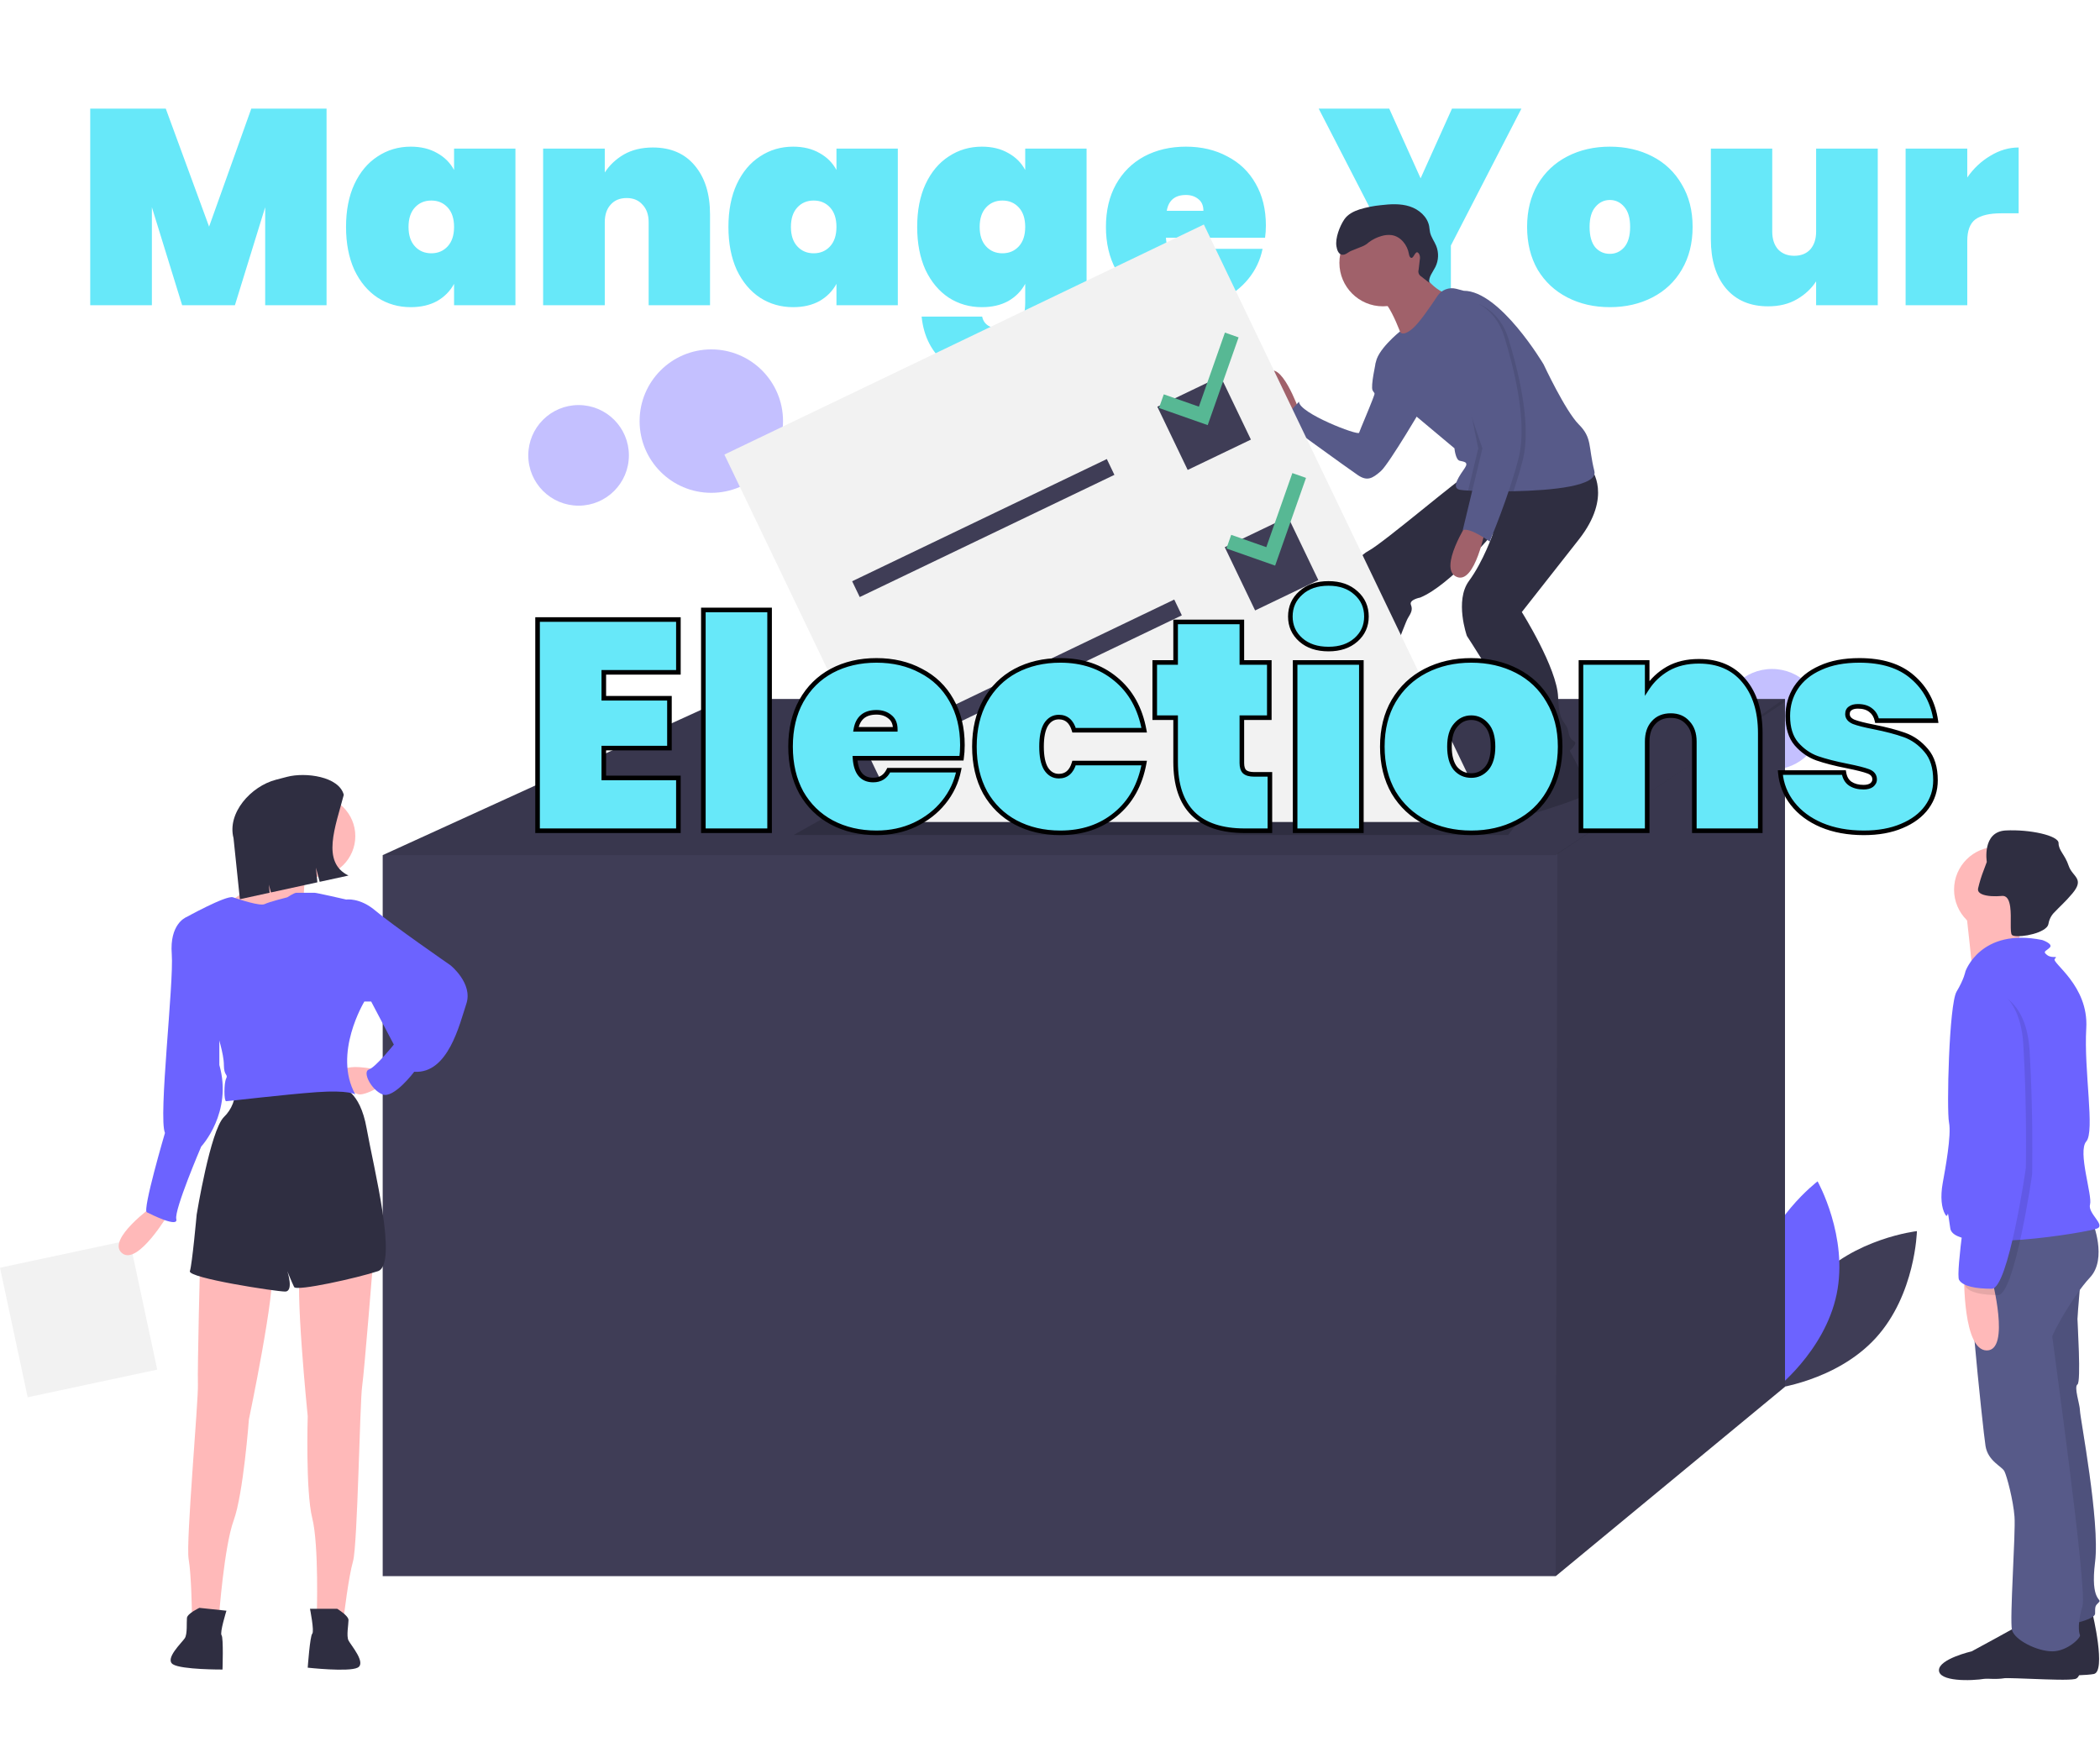 <svg width="915" height="759" viewBox="0 0 915 759" fill="none" xmlns="http://www.w3.org/2000/svg">
<path d="M142.285 47.332V133H115.544V90.287L102.355 133H79.365L66.176 90.287V133H39.314V47.332H72.226L91.102 98.757L109.494 47.332H142.285ZM150.775 98.878C150.775 91.699 151.985 85.487 154.405 80.244C156.906 74.92 160.294 70.887 164.569 68.144C168.845 65.321 173.644 63.909 178.968 63.909C183.405 63.909 187.237 64.837 190.463 66.692C193.69 68.467 196.15 70.927 197.844 74.073V64.756H224.585V133H197.844V123.683C196.15 126.829 193.69 129.33 190.463 131.185C187.237 132.96 183.405 133.847 178.968 133.847C173.644 133.847 168.845 132.476 164.569 129.733C160.294 126.91 156.906 122.876 154.405 117.633C151.985 112.309 150.775 106.057 150.775 98.878ZM197.844 98.878C197.844 95.248 196.917 92.425 195.061 90.408C193.206 88.391 190.826 87.383 187.922 87.383C185.018 87.383 182.639 88.391 180.783 90.408C178.928 92.425 178 95.248 178 98.878C178 102.508 178.928 105.331 180.783 107.348C182.639 109.365 185.018 110.373 187.922 110.373C190.826 110.373 193.206 109.365 195.061 107.348C196.917 105.331 197.844 102.508 197.844 98.878ZM284.443 64.272C292.267 64.272 298.358 66.894 302.714 72.137C307.15 77.38 309.369 84.479 309.369 93.433V133H282.628V96.821C282.628 93.594 281.74 91.053 279.966 89.198C278.272 87.262 275.973 86.294 273.069 86.294C270.084 86.294 267.745 87.262 266.051 89.198C264.357 91.053 263.51 93.594 263.51 96.821V133H236.648V64.756H263.51V75.162C265.607 71.935 268.39 69.314 271.859 67.297C275.408 65.28 279.603 64.272 284.443 64.272ZM317.387 98.878C317.387 91.699 318.597 85.487 321.017 80.244C323.517 74.92 326.905 70.887 331.181 68.144C335.456 65.321 340.256 63.909 345.58 63.909C350.016 63.909 353.848 64.837 357.075 66.692C360.301 68.467 362.762 70.927 364.456 74.073V64.756H391.197V133H364.456V123.683C362.762 126.829 360.301 129.33 357.075 131.185C353.848 132.96 350.016 133.847 345.58 133.847C340.256 133.847 335.456 132.476 331.181 129.733C326.905 126.91 323.517 122.876 321.017 117.633C318.597 112.309 317.387 106.057 317.387 98.878ZM364.456 98.878C364.456 95.248 363.528 92.425 361.673 90.408C359.817 88.391 357.438 87.383 354.534 87.383C351.63 87.383 349.25 88.391 347.395 90.408C345.539 92.425 344.612 95.248 344.612 98.878C344.612 102.508 345.539 105.331 347.395 107.348C349.25 109.365 351.63 110.373 354.534 110.373C357.438 110.373 359.817 109.365 361.673 107.348C363.528 105.331 364.456 102.508 364.456 98.878ZM427.822 63.909C432.259 63.909 436.09 64.837 439.317 66.692C442.544 68.467 445.004 70.927 446.698 74.073V64.756H473.439V131.79C473.439 138.163 472.269 143.971 469.93 149.214C467.591 154.457 463.799 158.652 458.556 161.798C453.393 164.944 446.738 166.517 438.591 166.517C427.62 166.517 418.908 163.936 412.455 158.773C406.082 153.691 402.452 146.754 401.565 137.961H427.943C428.669 141.51 431.573 143.285 436.655 143.285C439.801 143.285 442.261 142.478 444.036 140.865C445.811 139.252 446.698 136.227 446.698 131.79V123.683C445.004 126.829 442.544 129.33 439.317 131.185C436.09 132.96 432.259 133.847 427.822 133.847C422.498 133.847 417.698 132.476 413.423 129.733C409.148 126.91 405.76 122.876 403.259 117.633C400.839 112.309 399.629 106.057 399.629 98.878C399.629 91.699 400.839 85.487 403.259 80.244C405.76 74.92 409.148 70.887 413.423 68.144C417.698 65.321 422.498 63.909 427.822 63.909ZM446.698 98.878C446.698 95.248 445.77 92.425 443.915 90.408C442.06 88.391 439.68 87.383 436.776 87.383C433.872 87.383 431.492 88.391 429.637 90.408C427.782 92.425 426.854 95.248 426.854 98.878C426.854 102.508 427.782 105.331 429.637 107.348C431.492 109.365 433.872 110.373 436.776 110.373C439.68 110.373 442.06 109.365 443.915 107.348C445.77 105.331 446.698 102.508 446.698 98.878ZM551.567 98.273C551.567 100.128 551.446 101.903 551.204 103.597H508.007C508.411 109.486 510.871 112.43 515.388 112.43C518.292 112.43 520.39 111.099 521.68 108.437H550.115C549.147 113.277 547.09 117.633 543.944 121.505C540.879 125.296 536.967 128.321 532.207 130.58C527.529 132.758 522.366 133.847 516.719 133.847C509.943 133.847 503.893 132.435 498.569 129.612C493.326 126.789 489.212 122.755 486.227 117.512C483.323 112.188 481.871 105.977 481.871 98.878C481.871 91.779 483.323 85.608 486.227 80.365C489.212 75.041 493.326 70.967 498.569 68.144C503.893 65.321 509.943 63.909 516.719 63.909C523.495 63.909 529.505 65.321 534.748 68.144C540.072 70.887 544.186 74.839 547.09 80.002C550.075 85.165 551.567 91.255 551.567 98.273ZM524.342 91.86C524.342 89.601 523.616 87.907 522.164 86.778C520.712 85.568 518.897 84.963 516.719 84.963C511.96 84.963 509.177 87.262 508.37 91.86H524.342ZM662.903 47.332L632.169 106.985V133H605.307V106.985L574.573 47.332H605.307L618.98 77.703L632.653 47.332H662.903ZM701.438 133.847C694.581 133.847 688.41 132.435 682.925 129.612C677.44 126.789 673.124 122.755 669.978 117.512C666.913 112.188 665.38 105.977 665.38 98.878C665.38 91.779 666.913 85.608 669.978 80.365C673.124 75.041 677.44 70.967 682.925 68.144C688.41 65.321 694.581 63.909 701.438 63.909C708.295 63.909 714.466 65.321 719.951 68.144C725.436 70.967 729.712 75.041 732.777 80.365C735.923 85.608 737.496 91.779 737.496 98.878C737.496 105.977 735.923 112.188 732.777 117.512C729.712 122.755 725.436 126.789 719.951 129.612C714.466 132.435 708.295 133.847 701.438 133.847ZM701.438 110.615C703.939 110.615 706.036 109.647 707.73 107.711C709.424 105.694 710.271 102.75 710.271 98.878C710.271 95.006 709.424 92.102 707.73 90.166C706.036 88.149 703.939 87.141 701.438 87.141C698.937 87.141 696.84 88.149 695.146 90.166C693.452 92.102 692.605 95.006 692.605 98.878C692.605 102.75 693.412 105.694 695.025 107.711C696.719 109.647 698.857 110.615 701.438 110.615ZM818.172 64.756V133H791.31V122.594C789.212 125.821 786.389 128.442 782.84 130.459C779.371 132.476 775.217 133.484 770.377 133.484C762.552 133.484 756.421 130.862 751.985 125.619C747.629 120.376 745.451 113.277 745.451 104.323V64.756H772.192V100.935C772.192 104.162 773.039 106.743 774.733 108.679C776.507 110.534 778.847 111.462 781.751 111.462C784.735 111.462 787.075 110.534 788.769 108.679C790.463 106.743 791.31 104.162 791.31 100.935V64.756H818.172ZM857.166 77.34C859.909 73.387 863.256 70.241 867.209 67.902C871.162 65.482 875.276 64.272 879.551 64.272V92.949H871.928C866.846 92.949 863.095 93.836 860.675 95.611C858.336 97.386 857.166 100.532 857.166 105.049V133H830.304V64.756H857.166V77.34Z" fill="#67E8F9"/>
<g clip-path="url(#clip0_10_126)">
<path opacity="0.4" d="M772.098 335.346C784.204 335.346 794.018 325.532 794.018 313.425C794.018 301.319 784.204 291.505 772.098 291.505C759.992 291.505 750.178 301.319 750.178 313.425C750.178 325.532 759.992 335.346 772.098 335.346Z" fill="#6C63FF"/>
<path opacity="0.4" d="M309.93 214.749C327.188 214.749 341.178 200.759 341.178 183.501C341.178 166.243 327.188 152.253 309.93 152.253C292.672 152.253 278.682 166.243 278.682 183.501C278.682 200.759 292.672 214.749 309.93 214.749Z" fill="#6C63FF"/>
<path opacity="0.4" d="M252.098 220.346C264.204 220.346 274.018 210.532 274.018 198.425C274.018 186.319 264.204 176.505 252.098 176.505C239.992 176.505 230.178 186.319 230.178 198.425C230.178 210.532 239.992 220.346 252.098 220.346Z" fill="#6C63FF"/>
<path d="M790.457 558.549C773.137 577.512 772.508 605.134 772.508 605.134C772.508 605.134 799.961 602.012 817.281 583.05C834.601 564.088 835.23 536.466 835.23 536.466C835.23 536.466 807.777 539.587 790.457 558.549Z" fill="#3F3D56"/>
<path d="M800.241 564.006C795 589.147 772.969 605.821 772.969 605.821C772.969 605.821 759.436 581.733 764.677 556.592C769.918 531.451 791.948 514.777 791.948 514.777C791.948 514.777 805.482 538.865 800.241 564.006Z" fill="#6C63FF"/>
<path d="M777.746 304.581V604.289L677.843 686.818H166.746V372.631L315.876 304.581H777.746Z" fill="#3F3D56"/>
<path opacity="0.1" d="M777.746 304.581V305.782L741.882 329.788L677.843 372.631H166.746L315.876 304.581H777.746Z" fill="black"/>
<path opacity="0.1" d="M777.746 304.581V604.289L677.843 686.818L678.567 371.907L741.882 329.788L777.167 304.581H777.746Z" fill="black"/>
<path d="M911.761 703.12C911.761 703.12 917.795 728.356 912.309 729.453C906.823 730.55 879.941 730.196 873.357 731.293C866.774 732.391 853.059 730.55 853.059 725.613C853.059 720.675 867.323 717.384 867.323 717.384C867.323 717.384 887.621 706.411 888.17 705.863C888.719 705.314 911.761 703.12 911.761 703.12Z" fill="#2F2E41"/>
<path d="M906.823 554.445C906.823 554.445 905.177 573.098 905.177 574.743C905.177 576.389 906.823 602.174 905.177 603.271C903.531 604.369 906.274 612.049 906.274 614.792C906.274 617.535 915.052 663.071 912.858 680.626C910.663 698.182 916.15 696.536 914.504 698.182C912.858 699.828 912.858 699.828 912.858 703.12C912.858 706.411 895.302 709.154 895.302 709.154L876.101 587.91L885.976 551.702L906.823 554.445Z" fill="#575A89"/>
<path opacity="0.1" d="M906.823 554.445C906.823 554.445 905.177 573.098 905.177 574.743C905.177 576.389 906.823 602.174 905.177 603.271C903.531 604.369 906.274 612.049 906.274 614.792C906.274 617.535 915.052 663.071 912.858 680.626C910.663 698.182 916.15 696.536 914.504 698.182C912.858 699.828 912.858 699.828 912.858 703.12C912.858 706.411 895.302 709.154 895.302 709.154L876.101 587.91L885.976 551.702L906.823 554.445Z" fill="black"/>
<path d="M904.08 710.8C904.08 710.8 909.566 730.55 904.08 731.647C898.594 732.745 871.712 730.391 865.128 731.488C858.545 732.585 844.829 732.745 844.829 727.807C844.829 722.87 859.094 719.578 859.094 719.578C859.094 719.578 879.392 708.606 879.941 708.057C880.489 707.508 904.08 710.8 904.08 710.8Z" fill="#2F2E41"/>
<path d="M911.761 532.5C911.761 532.5 918.344 548.41 910.663 556.639C902.983 564.868 894.205 581.327 894.205 582.424C894.205 583.521 909.566 692.696 907.372 699.828C905.177 706.96 905.726 711.349 906.274 712.446C906.823 713.543 900.788 719.578 894.205 719.578C887.622 719.578 877.746 714.64 876.649 710.252C875.552 705.863 878.295 668.008 877.746 660.876C877.198 653.744 874.455 643.32 873.357 641.126C872.26 638.931 866.226 636.737 865.128 630.154C864.031 623.57 855.253 539.632 857.996 536.889C860.739 534.146 911.761 532.5 911.761 532.5Z" fill="#575A89"/>
<path d="M870.066 406.318C880.368 406.318 888.719 397.967 888.719 387.665C888.719 377.364 880.368 369.013 870.066 369.013C859.764 369.013 851.413 377.364 851.413 387.665C851.413 397.967 859.764 406.318 870.066 406.318Z" fill="#FFB9B9"/>
<path d="M881.587 396.992C881.587 396.992 877.746 417.291 880.49 419.485C883.233 421.68 859.642 424.971 859.642 424.971C859.642 424.971 856.899 398.089 856.35 395.346C855.802 392.603 881.587 396.992 881.587 396.992Z" fill="#FFB9B9"/>
<path d="M856.35 423.325C856.35 423.325 862.934 404.124 889.816 409.61C889.816 409.61 894.753 411.256 893.108 412.902C891.462 414.548 889.816 414.548 892.01 416.193C894.205 417.839 896.948 416.193 895.302 417.839C893.656 419.485 910.115 429.36 909.018 448.013C907.92 466.666 912.858 493 909.018 497.389C905.177 501.777 911.761 520.979 910.663 524.819C909.566 528.66 917.247 533.597 913.955 535.243C910.663 536.889 851.413 546.764 849.767 535.243C848.121 523.722 849.218 531.951 847.573 529.208C845.927 526.465 845.378 521.528 846.475 515.493C847.573 509.458 850.316 494.645 849.218 489.159C848.121 483.673 849.218 437.589 852.51 432.103C855.802 426.617 856.35 423.325 856.35 423.325Z" fill="#6C63FF"/>
<path d="M867.871 557.188C867.871 557.188 876.101 588.459 865.677 588.459C855.253 588.459 855.802 556.09 855.802 556.09L867.871 557.188Z" fill="#FFB9B9"/>
<path d="M861.837 387.665C861.837 389.256 864.141 390.266 867.712 390.496H867.718C869.232 390.582 870.75 390.553 872.26 390.409C874.542 390.2 875.486 392.345 875.876 395.176C876.512 399.845 875.623 406.39 876.649 407.416C878.065 408.831 888.384 407.41 891.61 404.201C892.112 403.75 892.447 403.143 892.559 402.478C892.897 400.518 893.864 398.722 895.313 397.359C897.217 395.28 899.927 392.976 902.983 389.311C908.469 382.728 902.983 382.179 901.337 377.242C899.691 372.304 896.948 370.658 896.948 367.367C896.948 364.075 884.33 361.332 873.906 361.88C863.482 362.429 865.677 375.596 865.677 375.596C865.677 375.596 865.057 377.187 864.316 379.239C863.314 381.813 862.5 384.457 861.88 387.15C861.855 387.32 861.84 387.493 861.837 387.665Z" fill="#2F2E41"/>
<path opacity="0.1" d="M864.031 431.555C864.031 431.555 882.684 430.457 884.33 457.888C885.976 485.319 885.427 511.104 885.427 511.653C885.427 512.201 877.746 564.32 870.614 564.32C863.482 564.32 857.996 563.223 856.35 560.479C854.705 557.736 860.739 518.236 860.739 518.236C860.739 518.236 863.482 476.541 859.093 463.374C854.705 450.208 854.156 433.201 864.031 431.555Z" fill="black"/>
<path d="M861.288 428.812C861.288 428.812 879.941 427.714 881.587 455.145C883.233 482.576 882.684 508.361 882.684 508.91C882.684 509.458 875.003 561.577 867.871 561.577C860.739 561.577 855.253 560.479 853.607 557.736C851.962 554.993 857.996 515.493 857.996 515.493C857.996 515.493 860.739 473.798 856.35 460.631C851.962 447.465 851.413 430.457 861.288 428.812Z" fill="#6C63FF"/>
<path d="M565.981 178.641C565.981 178.641 557.852 155.609 551.981 162.835C546.11 170.061 561.014 182.254 561.014 182.254L565.981 178.641Z" fill="#A0616A"/>
<path d="M604.369 156.061L599.478 157.873C599.478 157.873 597.143 168.254 598.046 170.061C598.949 171.867 599.401 170.512 598.046 174.125C596.691 177.738 592.627 187.222 592.175 188.577C591.723 189.932 565.981 179.996 565.981 175.028C565.981 175.028 560.562 181.351 557.852 182.706C557.852 182.706 587.659 204.383 591.723 207.093C595.788 209.803 598.046 208.448 601.659 205.287C605.272 202.125 620.627 175.932 620.627 175.932L604.369 156.061Z" fill="#575A89"/>
<path d="M591.272 316.384C591.272 316.384 591.723 321.351 592.627 321.803C593.53 322.255 600.304 333.545 592.627 335.803C584.949 338.061 580.433 337.158 578.627 338.061C576.82 338.964 545.207 340.771 544.756 335.803C544.304 330.835 560.111 329.932 560.111 329.932C560.111 329.932 574.562 320.448 576.82 315.48C579.078 310.513 591.272 316.384 591.272 316.384Z" fill="#2F2E41"/>
<path d="M682.949 325.416C682.949 325.416 693.788 343.932 691.078 346.19C688.369 348.448 661.98 356.677 658.111 357.029C653.143 357.48 649.53 353.416 653.594 351.158C657.659 348.9 666.24 339.416 666.24 336.255V328.125L682.949 325.416Z" fill="#2F2E41"/>
<path d="M693.337 204.383C693.337 204.383 702.82 216.125 687.917 235.093L663.078 266.706C663.078 266.706 678.433 291.093 678.885 303.738C679.337 316.384 682.498 313.674 683.401 319.093C684.304 324.513 688.369 321.803 685.207 325.867C682.046 329.932 670.304 333.545 666.691 330.384C665.448 329.247 664.478 327.844 663.853 326.28C663.227 324.716 662.962 323.032 663.078 321.351C663.078 319.545 656.756 309.158 656.304 305.996C655.853 302.835 639.143 277.093 639.143 277.093C639.143 277.093 633.723 261.738 640.046 253.158C646.369 244.577 650.547 232.407 650.547 232.407C650.547 232.407 631.917 254.964 618.82 260.383C618.82 260.383 613.852 261.287 614.756 263.545C615.659 265.803 614.756 267.158 613.401 269.416C612.046 271.674 602.562 297.867 599.401 304.642C596.24 311.416 597.594 315.48 593.982 317.738C590.369 319.996 574.11 318.19 574.11 315.932C574.11 313.674 576.369 307.803 577.723 304.642C579.078 301.48 589.917 264.9 589.014 258.577C588.111 252.254 589.465 243.674 596.24 240.061C603.014 236.448 637.336 207.093 639.143 207.093C640.949 207.093 693.337 204.383 693.337 204.383Z" fill="#2F2E41"/>
<path d="M602.562 133.48C613.038 133.48 621.53 124.988 621.53 114.512C621.53 104.037 613.038 95.544 602.562 95.544C592.087 95.544 583.594 104.037 583.594 114.512C583.594 124.988 592.087 133.48 602.562 133.48Z" fill="#A0616A"/>
<path d="M617.917 116.319C617.917 116.319 623.788 126.706 631.014 128.061C638.24 129.416 612.046 150.19 612.046 150.19C612.046 150.19 605.723 130.319 600.304 129.415C594.885 128.512 617.917 116.319 617.917 116.319Z" fill="#A0616A"/>
<path d="M599.401 158.77C599.401 164.641 617.014 181.351 617.014 181.351L633.724 195.351C633.724 195.351 634.175 200.319 635.982 200.77C637.788 201.222 640.046 201.222 638.24 203.932C636.433 206.641 631.917 212.512 635.982 213.416C637.207 213.602 638.442 213.72 639.68 213.768C640.764 213.831 642.038 213.89 643.469 213.944C646.811 214.061 650.993 214.138 655.523 214.107C656.81 214.102 658.12 214.087 659.452 214.061C676.527 213.723 696.308 211.758 694.691 205.287C691.982 194.448 693.788 190.835 687.917 184.964C682.046 179.093 672.562 158.77 672.562 158.77C672.562 158.77 653.595 126.706 637.788 126.706L634.505 125.843C632.979 125.441 631.366 125.529 629.893 126.095C628.421 126.661 627.163 127.676 626.299 128.995C623.129 133.823 618.129 141.076 615.207 143.415C610.691 147.028 609.987 144.436 609.987 144.436C609.987 144.436 599.401 152.899 599.401 158.77Z" fill="#575A89"/>
<path d="M639.594 227.416C639.594 227.416 626.498 247.738 634.627 251.351C642.756 254.964 647.272 230.125 647.272 230.125L639.594 227.416Z" fill="#A0616A"/>
<path d="M614.962 112.37C614.234 112.278 614.004 111.359 613.881 110.636C613.225 106.762 610.338 103.088 606.459 102.463C604.976 102.266 603.469 102.387 602.037 102.819C599.985 103.382 598.06 104.33 596.362 105.612C595.532 106.371 594.571 106.975 593.527 107.393C592.815 107.602 589.793 108.945 589.087 109.173C587.534 109.673 586.25 111.297 584.651 110.976C583.121 110.668 582.54 108.821 582.295 107.28C581.734 103.77 583.744 98.532 585.741 95.592C587.257 93.36 589.823 92.076 592.388 91.241C595.392 90.329 598.48 89.715 601.605 89.409C605.824 88.911 610.194 88.647 614.237 89.951C618.28 91.255 621.962 94.445 622.717 98.626C622.874 99.497 622.903 100.389 623.096 101.252C623.566 103.359 624.96 105.131 625.773 107.13C626.36 108.599 626.633 110.174 626.573 111.755C626.514 113.335 626.124 114.886 625.428 116.306C624.302 118.571 622.344 120.747 622.766 123.241L619.281 120.493C618.778 120.207 618.387 119.756 618.176 119.217C617.964 118.678 617.944 118.083 618.118 117.53L618.625 113.167C618.8 112.376 618.721 111.55 618.399 110.807C616.85 108.101 616.176 112.523 614.962 112.37Z" fill="#2F2E41"/>
<path opacity="0.1" d="M647.724 196.254L643.469 213.944C647.76 214.098 653.436 214.179 659.452 214.061C660.969 209.509 662.419 204.763 663.53 200.319C667.595 184.061 660.82 159.222 657.207 147.48C653.595 135.738 644.562 132.577 644.562 132.577C640.859 133.879 637.362 135.704 634.175 137.996C628.304 142.061 647.724 196.254 647.724 196.254Z" fill="black"/>
<path opacity="0.1" d="M644.111 195.351L639.68 213.768C640.764 213.831 642.038 213.89 643.469 213.944C646.811 214.061 650.993 214.138 655.523 214.107C657.153 209.27 658.729 204.167 659.917 199.416C663.982 183.157 657.207 158.319 653.595 146.577C649.982 134.835 642.078 147.706 642.078 147.706C642.078 147.706 645.24 140.028 639.369 144.093C633.498 148.157 644.111 195.351 644.111 195.351Z" fill="black"/>
<path d="M642.756 131.674C642.756 131.674 651.788 134.835 655.401 146.577C659.014 158.319 665.788 183.157 661.724 199.416C657.659 215.674 649.078 235.996 649.078 235.996C649.078 235.996 640.498 229.674 637.336 231.029L645.917 195.351C645.917 195.351 626.498 141.157 632.369 137.093C635.555 134.801 639.053 132.976 642.756 131.674Z" fill="#575A89"/>
<path d="M657.094 363.845H345.803L368.969 350.814H667.23L657.094 363.845Z" fill="#2F2E41"/>
<path d="M649.488 358.199L524.541 97.828L315.62 198.085L392.456 358.199H649.488Z" fill="#F2F2F2"/>
<path d="M482.259 200.03L371.294 253.28L374.599 260.167L485.564 206.917L482.259 200.03Z" fill="#3F3D56"/>
<path d="M511.638 261.252L400.673 314.502L403.978 321.389L514.944 268.139L511.638 261.252Z" fill="#3F3D56"/>
<path d="M531.82 164.007L504.27 177.228L517.49 204.778L545.04 191.557L531.82 164.007Z" fill="#3F3D56"/>
<path d="M561.199 225.229L533.649 238.45L546.87 266L574.42 252.779L561.199 225.229Z" fill="#3F3D56"/>
<path d="M533.718 144.924L522.372 177.206L507.077 171.83L504.984 177.785L526.214 185.246L539.672 147.017L533.718 144.924Z" fill="#57B894"/>
<path d="M563.097 206.146L551.751 238.428L536.457 233.053L534.364 239.007L555.593 246.468L569.052 208.239L563.097 206.146Z" fill="#57B894"/>
<path d="M263.087 292.97V304.28H291.687V325.99H263.087V338.99H295.587V362H234.227V269.96H295.587V292.97H263.087ZM335.323 265.8V362H306.463V265.8H335.323ZM419.337 324.69C419.337 326.683 419.207 328.59 418.947 330.41H372.537C372.971 336.737 375.614 339.9 380.467 339.9C383.587 339.9 385.841 338.47 387.227 335.61H417.777C416.737 340.81 414.527 345.49 411.147 349.65C407.854 353.723 403.651 356.973 398.537 359.4C393.511 361.74 387.964 362.91 381.897 362.91C374.617 362.91 368.117 361.393 362.397 358.36C356.764 355.327 352.344 350.993 349.137 345.36C346.017 339.64 344.457 332.967 344.457 325.34C344.457 317.713 346.017 311.083 349.137 305.45C352.344 299.73 356.764 295.353 362.397 292.32C368.117 289.287 374.617 287.77 381.897 287.77C389.177 287.77 395.634 289.287 401.267 292.32C406.987 295.267 411.407 299.513 414.527 305.06C417.734 310.607 419.337 317.15 419.337 324.69ZM390.087 317.8C390.087 315.373 389.307 313.553 387.747 312.34C386.187 311.04 384.237 310.39 381.897 310.39C376.784 310.39 373.794 312.86 372.927 317.8H390.087ZM424.565 325.34C424.565 317.713 426.125 311.083 429.245 305.45C432.452 299.73 436.872 295.353 442.505 292.32C448.225 289.287 454.725 287.77 462.005 287.77C471.538 287.77 479.555 290.457 486.055 295.83C492.642 301.203 496.802 308.657 498.535 318.19H467.985C466.858 314.377 464.648 312.47 461.355 312.47C459.015 312.47 457.152 313.553 455.765 315.72C454.465 317.887 453.815 321.093 453.815 325.34C453.815 329.587 454.465 332.793 455.765 334.96C457.152 337.127 459.015 338.21 461.355 338.21C464.648 338.21 466.858 336.303 467.985 332.49H498.535C496.802 342.023 492.642 349.477 486.055 354.85C479.555 360.223 471.538 362.91 462.005 362.91C454.725 362.91 448.225 361.393 442.505 358.36C436.872 355.327 432.452 350.993 429.245 345.36C426.125 339.64 424.565 332.967 424.565 325.34ZM553.314 337.43V362H542.394C522.287 362 512.234 351.99 512.234 331.97V312.73H503.134V288.68H512.234V271H541.094V288.68H553.054V312.73H541.094V332.49C541.094 334.223 541.484 335.48 542.264 336.26C543.13 337.04 544.517 337.43 546.424 337.43H553.314ZM578.865 282.83C573.838 282.83 569.808 281.487 566.775 278.8C563.741 276.113 562.225 272.733 562.225 268.66C562.225 264.5 563.741 261.077 566.775 258.39C569.808 255.617 573.838 254.23 578.865 254.23C583.805 254.23 587.791 255.617 590.825 258.39C593.858 261.077 595.375 264.5 595.375 268.66C595.375 272.733 593.858 276.113 590.825 278.8C587.791 281.487 583.805 282.83 578.865 282.83ZM593.165 288.68V362H564.305V288.68H593.165ZM641.039 362.91C633.673 362.91 627.043 361.393 621.149 358.36C615.256 355.327 610.619 350.993 607.239 345.36C603.946 339.64 602.299 332.967 602.299 325.34C602.299 317.713 603.946 311.083 607.239 305.45C610.619 299.73 615.256 295.353 621.149 292.32C627.043 289.287 633.673 287.77 641.039 287.77C648.406 287.77 655.036 289.287 660.929 292.32C666.823 295.353 671.416 299.73 674.709 305.45C678.089 311.083 679.779 317.713 679.779 325.34C679.779 332.967 678.089 339.64 674.709 345.36C671.416 350.993 666.823 355.327 660.929 358.36C655.036 361.393 648.406 362.91 641.039 362.91ZM641.039 337.95C643.726 337.95 645.979 336.91 647.799 334.83C649.619 332.663 650.529 329.5 650.529 325.34C650.529 321.18 649.619 318.06 647.799 315.98C645.979 313.813 643.726 312.73 641.039 312.73C638.353 312.73 636.099 313.813 634.279 315.98C632.459 318.06 631.549 321.18 631.549 325.34C631.549 329.5 632.416 332.663 634.149 334.83C635.969 336.91 638.266 337.95 641.039 337.95ZM740.196 288.16C748.602 288.16 755.146 290.977 759.826 296.61C764.592 302.243 766.976 309.87 766.976 319.49V362H738.246V323.13C738.246 319.663 737.292 316.933 735.386 314.94C733.566 312.86 731.096 311.82 727.976 311.82C724.769 311.82 722.256 312.86 720.436 314.94C718.616 316.933 717.706 319.663 717.706 323.13V362H688.846V288.68H717.706V299.86C719.959 296.393 722.949 293.577 726.676 291.41C730.489 289.243 734.996 288.16 740.196 288.16ZM812.12 362.91C805.187 362.91 799.034 361.783 793.66 359.53C788.374 357.277 784.17 354.157 781.05 350.17C777.93 346.183 776.154 341.677 775.72 336.65H803.41C803.757 338.817 804.667 340.42 806.14 341.46C807.7 342.5 809.65 343.02 811.99 343.02C813.464 343.02 814.634 342.717 815.5 342.11C816.367 341.417 816.8 340.593 816.8 339.64C816.8 337.993 815.89 336.823 814.07 336.13C812.25 335.437 809.174 334.657 804.84 333.79C799.554 332.75 795.177 331.623 791.71 330.41C788.33 329.197 785.34 327.117 782.74 324.17C780.227 321.223 778.97 317.15 778.97 311.95C778.97 307.443 780.14 303.37 782.48 299.73C784.907 296.003 788.46 293.1 793.14 291.02C797.82 288.853 803.497 287.77 810.17 287.77C820.05 287.77 827.764 290.197 833.31 295.05C838.944 299.903 842.324 306.23 843.45 314.03H817.84C817.407 312.037 816.497 310.52 815.11 309.48C813.724 308.353 811.86 307.79 809.52 307.79C808.047 307.79 806.92 308.093 806.14 308.7C805.36 309.22 804.97 310.043 804.97 311.17C804.97 312.643 805.88 313.77 807.7 314.55C809.52 315.243 812.424 315.98 816.41 316.76C821.697 317.8 826.16 318.97 829.8 320.27C833.44 321.57 836.604 323.823 839.29 327.03C841.977 330.15 843.32 334.483 843.32 340.03C843.32 344.363 842.064 348.263 839.55 351.73C837.037 355.197 833.397 357.927 828.63 359.92C823.95 361.913 818.447 362.91 812.12 362.91Z" fill="#67E8F9"/>
<path d="M263.087 292.97V291.97H262.087V292.97H263.087ZM263.087 304.28H262.087V305.28H263.087V304.28ZM291.687 304.28H292.687V303.28H291.687V304.28ZM291.687 325.99V326.99H292.687V325.99H291.687ZM263.087 325.99V324.99H262.087V325.99H263.087ZM263.087 338.99H262.087V339.99H263.087V338.99ZM295.587 338.99H296.587V337.99H295.587V338.99ZM295.587 362V363H296.587V362H295.587ZM234.227 362H233.227V363H234.227V362ZM234.227 269.96V268.96H233.227V269.96H234.227ZM295.587 269.96H296.587V268.96H295.587V269.96ZM295.587 292.97V293.97H296.587V292.97H295.587ZM262.087 292.97V304.28H264.087V292.97H262.087ZM263.087 305.28H291.687V303.28H263.087V305.28ZM290.687 304.28V325.99H292.687V304.28H290.687ZM291.687 324.99H263.087V326.99H291.687V324.99ZM262.087 325.99V338.99H264.087V325.99H262.087ZM263.087 339.99H295.587V337.99H263.087V339.99ZM294.587 338.99V362H296.587V338.99H294.587ZM295.587 361H234.227V363H295.587V361ZM235.227 362V269.96H233.227V362H235.227ZM234.227 270.96H295.587V268.96H234.227V270.96ZM294.587 269.96V292.97H296.587V269.96H294.587ZM295.587 291.97H263.087V293.97H295.587V291.97ZM335.323 265.8H336.323V264.8H335.323V265.8ZM335.323 362V363H336.323V362H335.323ZM306.463 362H305.463V363H306.463V362ZM306.463 265.8V264.8H305.463V265.8H306.463ZM334.323 265.8V362H336.323V265.8H334.323ZM335.323 361H306.463V363H335.323V361ZM307.463 362V265.8H305.463V362H307.463ZM306.463 266.8H335.323V264.8H306.463V266.8ZM418.947 330.41V331.41H419.815L419.937 330.551L418.947 330.41ZM372.537 330.41V329.41H371.467L371.54 330.478L372.537 330.41ZM387.227 335.61V334.61H386.601L386.328 335.174L387.227 335.61ZM417.777 335.61L418.758 335.806L418.997 334.61H417.777V335.61ZM411.147 349.65L410.371 349.019L410.37 349.021L411.147 349.65ZM398.537 359.4L398.959 360.307L398.966 360.303L398.537 359.4ZM362.397 358.36L361.923 359.24L361.929 359.243L362.397 358.36ZM349.137 345.36L348.26 345.839L348.264 345.847L348.268 345.855L349.137 345.36ZM349.137 305.45L348.265 304.961L348.263 304.965L349.137 305.45ZM362.397 292.32L361.929 291.437L361.923 291.44L362.397 292.32ZM401.267 292.32L400.793 293.2L400.801 293.205L400.809 293.209L401.267 292.32ZM414.527 305.06L413.656 305.55L413.662 305.56L414.527 305.06ZM390.087 317.8V318.8H391.087V317.8H390.087ZM387.747 312.34L387.107 313.108L387.12 313.119L387.133 313.129L387.747 312.34ZM372.927 317.8L371.942 317.627L371.737 318.8H372.927V317.8ZM418.337 324.69C418.337 326.64 418.21 328.499 417.957 330.269L419.937 330.551C420.205 328.681 420.337 326.727 420.337 324.69H418.337ZM418.947 329.41H372.537V331.41H418.947V329.41ZM371.54 330.478C371.764 333.746 372.565 336.359 374.078 338.169C375.624 340.019 377.803 340.9 380.467 340.9V338.9C378.279 338.9 376.71 338.199 375.612 336.886C374.481 335.533 373.745 333.401 373.535 330.342L371.54 330.478ZM380.467 340.9C382.185 340.9 383.721 340.505 385.033 339.672C386.345 338.84 387.368 337.611 388.127 336.046L386.328 335.174C385.7 336.469 384.904 337.385 383.962 337.983C383.021 338.58 381.87 338.9 380.467 338.9V340.9ZM387.227 336.61H417.777V334.61H387.227V336.61ZM416.797 335.414C415.789 340.453 413.65 344.984 410.371 349.019L411.924 350.281C415.405 345.996 417.686 341.167 418.758 335.806L416.797 335.414ZM410.37 349.021C407.178 352.969 403.098 356.129 398.109 358.497L398.966 360.303C404.204 357.818 408.53 354.478 411.925 350.279L410.37 349.021ZM398.115 358.493C393.233 360.766 387.832 361.91 381.897 361.91V363.91C388.096 363.91 393.789 362.714 398.959 360.307L398.115 358.493ZM381.897 361.91C374.76 361.91 368.424 360.424 362.866 357.477L361.929 359.243C367.81 362.362 374.475 363.91 381.897 363.91V361.91ZM362.872 357.48C357.406 354.536 353.122 350.338 350.006 344.865L348.268 345.855C351.567 351.649 356.122 356.117 361.923 359.24L362.872 357.48ZM350.015 344.881C346.988 339.331 345.457 332.828 345.457 325.34H343.457C343.457 333.105 345.047 339.949 348.26 345.839L350.015 344.881ZM345.457 325.34C345.457 317.852 346.988 311.394 350.012 305.934L348.263 304.965C345.047 310.772 343.457 317.575 343.457 325.34H345.457ZM350.01 305.939C353.126 300.38 357.41 296.141 362.872 293.2L361.923 291.44C356.118 294.565 351.562 299.08 348.265 304.961L350.01 305.939ZM362.866 293.203C368.424 290.256 374.76 288.77 381.897 288.77V286.77C374.475 286.77 367.81 288.318 361.929 291.437L362.866 293.203ZM381.897 288.77C389.035 288.77 395.325 290.256 400.793 293.2L401.742 291.44C395.943 288.317 389.32 286.77 381.897 286.77V288.77ZM400.809 293.209C406.358 296.067 410.633 300.176 413.656 305.55L415.399 304.57C412.182 298.851 407.617 294.466 401.725 291.431L400.809 293.209ZM413.662 305.56C416.766 310.93 418.337 317.294 418.337 324.69H420.337C420.337 317.006 418.702 310.283 415.393 304.559L413.662 305.56ZM391.087 317.8C391.087 315.143 390.22 312.997 388.361 311.551L387.133 313.129C388.394 314.11 389.087 315.604 389.087 317.8H391.087ZM388.388 311.572C386.621 310.1 384.434 309.39 381.897 309.39V311.39C384.041 311.39 385.754 311.98 387.107 313.108L388.388 311.572ZM381.897 309.39C379.183 309.39 376.907 310.047 375.183 311.472C373.456 312.898 372.405 314.993 371.942 317.627L373.912 317.973C374.317 315.667 375.194 314.057 376.457 313.013C377.722 311.968 379.499 311.39 381.897 311.39V309.39ZM372.927 318.8H390.087V316.8H372.927V318.8ZM429.245 305.45L428.373 304.961L428.37 304.965L429.245 305.45ZM442.505 292.32L442.036 291.437L442.031 291.44L442.505 292.32ZM486.055 295.83L485.418 296.601L485.423 296.605L486.055 295.83ZM498.535 318.19V319.19H499.733L499.519 318.011L498.535 318.19ZM467.985 318.19L467.026 318.473L467.238 319.19H467.985V318.19ZM455.765 315.72L454.923 315.181L454.915 315.193L454.907 315.206L455.765 315.72ZM455.765 334.96L454.907 335.474L454.915 335.487L454.923 335.499L455.765 334.96ZM467.985 332.49V331.49H467.238L467.026 332.207L467.985 332.49ZM498.535 332.49L499.519 332.669L499.733 331.49H498.535V332.49ZM486.055 354.85L485.423 354.075L485.418 354.079L486.055 354.85ZM442.505 358.36L442.031 359.24L442.036 359.243L442.505 358.36ZM429.245 345.36L428.367 345.839L428.371 345.847L428.376 345.855L429.245 345.36ZM425.565 325.34C425.565 317.852 427.096 311.394 430.12 305.934L428.37 304.965C425.154 310.772 423.565 317.575 423.565 325.34H425.565ZM430.117 305.939C433.233 300.38 437.517 296.141 442.979 293.2L442.031 291.44C436.226 294.565 431.67 299.08 428.373 304.961L430.117 305.939ZM442.973 293.203C448.532 290.256 454.868 288.77 462.005 288.77V286.77C454.582 286.77 447.918 288.318 442.036 291.437L442.973 293.203ZM462.005 288.77C471.338 288.77 479.12 291.395 485.418 296.601L486.692 295.059C479.989 289.518 471.739 286.77 462.005 286.77V288.77ZM485.423 296.605C491.799 301.807 495.854 309.035 497.551 318.369L499.519 318.011C497.749 308.278 493.484 300.6 486.687 295.055L485.423 296.605ZM498.535 317.19H467.985V319.19H498.535V317.19ZM468.944 317.907C468.345 315.881 467.43 314.259 466.136 313.143C464.826 312.013 463.208 311.47 461.355 311.47V313.47C462.795 313.47 463.929 313.881 464.829 314.657C465.745 315.447 466.498 316.686 467.026 318.473L468.944 317.907ZM461.355 311.47C458.635 311.47 456.471 312.761 454.923 315.181L456.607 316.259C457.832 314.346 459.394 313.47 461.355 313.47V311.47ZM454.907 315.206C453.47 317.6 452.815 321.021 452.815 325.34H454.815C454.815 321.165 455.459 318.173 456.622 316.234L454.907 315.206ZM452.815 325.34C452.815 329.659 453.47 333.08 454.907 335.474L456.622 334.446C455.459 332.507 454.815 329.515 454.815 325.34H452.815ZM454.923 335.499C456.471 337.919 458.635 339.21 461.355 339.21V337.21C459.394 337.21 457.832 336.334 456.607 334.421L454.923 335.499ZM461.355 339.21C463.208 339.21 464.826 338.667 466.136 337.537C467.43 336.421 468.345 334.799 468.944 332.773L467.026 332.207C466.498 333.994 465.745 335.233 464.829 336.023C463.929 336.799 462.795 337.21 461.355 337.21V339.21ZM467.985 333.49H498.535V331.49H467.985V333.49ZM497.551 332.311C495.854 341.645 491.799 348.873 485.423 354.075L486.687 355.625C493.484 350.08 497.749 342.402 499.519 332.669L497.551 332.311ZM485.418 354.079C479.12 359.285 471.338 361.91 462.005 361.91V363.91C471.739 363.91 479.989 361.162 486.692 355.621L485.418 354.079ZM462.005 361.91C454.868 361.91 448.532 360.424 442.973 357.477L442.036 359.243C447.918 362.362 454.582 363.91 462.005 363.91V361.91ZM442.979 357.48C437.513 354.536 433.229 350.338 430.114 344.865L428.376 345.855C431.674 351.649 436.23 356.117 442.031 359.24L442.979 357.48ZM430.123 344.881C427.096 339.331 425.565 332.828 425.565 325.34H423.565C423.565 333.105 425.154 339.949 428.367 345.839L430.123 344.881ZM553.314 337.43H554.314V336.43H553.314V337.43ZM553.314 362V363H554.314V362H553.314ZM512.234 312.73H513.234V311.73H512.234V312.73ZM503.134 312.73H502.134V313.73H503.134V312.73ZM503.134 288.68V287.68H502.134V288.68H503.134ZM512.234 288.68V289.68H513.234V288.68H512.234ZM512.234 271V270H511.234V271H512.234ZM541.094 271H542.094V270H541.094V271ZM541.094 288.68H540.094V289.68H541.094V288.68ZM553.054 288.68H554.054V287.68H553.054V288.68ZM553.054 312.73V313.73H554.054V312.73H553.054ZM541.094 312.73V311.73H540.094V312.73H541.094ZM542.264 336.26L541.556 336.967L541.575 336.986L541.595 337.003L542.264 336.26ZM552.314 337.43V362H554.314V337.43H552.314ZM553.314 361H542.394V363H553.314V361ZM542.394 361C532.493 361 525.252 358.536 520.479 353.784C515.707 349.032 513.234 341.825 513.234 331.97H511.234C511.234 342.135 513.787 349.943 519.068 355.201C524.349 360.459 532.187 363 542.394 363V361ZM513.234 331.97V312.73H511.234V331.97H513.234ZM512.234 311.73H503.134V313.73H512.234V311.73ZM504.134 312.73V288.68H502.134V312.73H504.134ZM503.134 289.68H512.234V287.68H503.134V289.68ZM513.234 288.68V271H511.234V288.68H513.234ZM512.234 272H541.094V270H512.234V272ZM540.094 271V288.68H542.094V271H540.094ZM541.094 289.68H553.054V287.68H541.094V289.68ZM552.054 288.68V312.73H554.054V288.68H552.054ZM553.054 311.73H541.094V313.73H553.054V311.73ZM540.094 312.73V332.49H542.094V312.73H540.094ZM540.094 332.49C540.094 334.342 540.506 335.916 541.556 336.967L542.971 335.553C542.461 335.044 542.094 334.105 542.094 332.49H540.094ZM541.595 337.003C542.731 338.026 544.417 338.43 546.424 338.43V336.43C544.617 336.43 543.53 336.054 542.933 335.517L541.595 337.003ZM546.424 338.43H553.314V336.43H546.424V338.43ZM566.775 278.8L567.438 278.051L567.438 278.051L566.775 278.8ZM566.775 258.39L567.438 259.139L567.444 259.133L567.449 259.128L566.775 258.39ZM590.825 258.39L590.15 259.128L590.156 259.133L590.162 259.139L590.825 258.39ZM590.825 278.8L590.162 278.051L590.162 278.051L590.825 278.8ZM593.165 288.68H594.165V287.68H593.165V288.68ZM593.165 362V363H594.165V362H593.165ZM564.305 362H563.305V363H564.305V362ZM564.305 288.68V287.68H563.305V288.68H564.305ZM578.865 281.83C574.021 281.83 570.247 280.54 567.438 278.051L566.112 279.549C569.369 282.434 573.655 283.83 578.865 283.83V281.83ZM567.438 278.051C564.62 275.556 563.225 272.449 563.225 268.66H561.225C561.225 273.018 562.863 276.671 566.112 279.549L567.438 278.051ZM563.225 268.66C563.225 264.778 564.625 261.63 567.438 259.139L566.112 257.641C562.858 260.524 561.225 264.222 561.225 268.66H563.225ZM567.449 259.128C570.259 256.559 574.029 255.23 578.865 255.23V253.23C573.647 253.23 569.357 254.674 566.1 257.652L567.449 259.128ZM578.865 255.23C583.608 255.23 587.337 256.556 590.15 259.128L591.499 257.652C588.246 254.677 584.001 253.23 578.865 253.23V255.23ZM590.162 259.139C592.974 261.63 594.375 264.778 594.375 268.66H596.375C596.375 264.222 594.742 260.524 591.488 257.641L590.162 259.139ZM594.375 268.66C594.375 272.449 592.979 275.556 590.162 278.051L591.488 279.549C594.737 276.671 596.375 273.018 596.375 268.66H594.375ZM590.162 278.051C587.349 280.542 583.616 281.83 578.865 281.83V283.83C583.993 283.83 588.234 282.431 591.488 279.549L590.162 278.051ZM592.165 288.68V362H594.165V288.68H592.165ZM593.165 361H564.305V363H593.165V361ZM565.305 362V288.68H563.305V362H565.305ZM564.305 289.68H593.165V287.68H564.305V289.68ZM621.149 358.36L621.607 357.471L621.149 358.36ZM607.239 345.36L606.373 345.859L606.377 345.867L606.382 345.874L607.239 345.36ZM607.239 305.45L606.378 304.941L606.376 304.945L607.239 305.45ZM621.149 292.32L621.607 293.209L621.607 293.209L621.149 292.32ZM660.929 292.32L660.472 293.209L660.472 293.209L660.929 292.32ZM674.709 305.45L673.843 305.949L673.847 305.957L673.852 305.964L674.709 305.45ZM674.709 345.36L673.848 344.851L673.846 344.855L674.709 345.36ZM660.929 358.36L660.472 357.471L660.472 357.471L660.929 358.36ZM647.799 334.83L648.552 335.489L648.558 335.481L648.565 335.473L647.799 334.83ZM647.799 315.98L647.034 316.623L647.04 316.631L647.047 316.639L647.799 315.98ZM634.279 315.98L635.032 316.639L635.038 316.631L635.045 316.623L634.279 315.98ZM634.149 334.83L633.368 335.455L633.382 335.472L633.397 335.489L634.149 334.83ZM641.039 361.91C633.814 361.91 627.343 360.424 621.607 357.471L620.692 359.249C626.742 362.363 633.531 363.91 641.039 363.91V361.91ZM621.607 357.471C615.878 354.522 611.38 350.318 608.097 344.846L606.382 345.874C609.858 351.669 614.634 356.131 620.692 359.249L621.607 357.471ZM608.106 344.861C604.913 339.315 603.299 332.819 603.299 325.34H601.299C601.299 333.114 602.979 339.965 606.373 345.859L608.106 344.861ZM603.299 325.34C603.299 317.86 604.913 311.411 608.103 305.955L606.376 304.945C602.979 310.756 601.299 317.566 601.299 325.34H603.299ZM608.1 305.959C611.384 300.401 615.882 296.156 621.607 293.209L620.692 291.431C614.63 294.551 609.854 299.059 606.378 304.941L608.1 305.959ZM621.607 293.209C627.343 290.256 633.814 288.77 641.039 288.77V286.77C633.531 286.77 626.742 288.317 620.692 291.431L621.607 293.209ZM641.039 288.77C648.265 288.77 654.735 290.256 660.472 293.209L661.387 291.431C655.337 288.317 648.547 286.77 641.039 286.77V288.77ZM660.472 293.209C666.195 296.155 670.646 300.396 673.843 305.949L675.576 304.951C672.186 299.064 667.45 294.552 661.387 291.431L660.472 293.209ZM673.852 305.964C677.124 311.419 678.779 317.865 678.779 325.34H680.779C680.779 317.562 679.054 310.748 675.567 304.935L673.852 305.964ZM678.779 325.34C678.779 332.815 677.124 339.307 673.848 344.851L675.57 345.869C679.054 339.973 680.779 333.119 680.779 325.34H678.779ZM673.846 344.855C670.65 350.322 666.199 354.523 660.472 357.471L661.387 359.249C667.446 356.13 672.182 351.665 675.573 345.865L673.846 344.855ZM660.472 357.471C654.735 360.424 648.265 361.91 641.039 361.91V363.91C648.547 363.91 655.337 362.363 661.387 359.249L660.472 357.471ZM641.039 338.95C644.024 338.95 646.548 337.778 648.552 335.489L647.047 334.171C645.41 336.042 643.428 336.95 641.039 336.95V338.95ZM648.565 335.473C650.593 333.058 651.529 329.628 651.529 325.34H649.529C649.529 329.372 648.645 332.268 647.034 334.187L648.565 335.473ZM651.529 325.34C651.529 321.056 650.595 317.657 648.552 315.321L647.047 316.639C648.643 318.463 649.529 321.304 649.529 325.34H651.529ZM648.565 315.337C646.566 312.958 644.039 311.73 641.039 311.73V313.73C643.413 313.73 645.392 314.669 647.034 316.623L648.565 315.337ZM641.039 311.73C638.04 311.73 635.512 312.958 633.514 315.337L635.045 316.623C636.686 314.669 638.665 313.73 641.039 313.73V311.73ZM633.527 315.321C631.483 317.657 630.549 321.056 630.549 325.34H632.549C632.549 321.304 633.435 318.463 635.032 316.639L633.527 315.321ZM630.549 325.34C630.549 329.618 631.438 333.041 633.368 335.455L634.93 334.205C633.394 332.285 632.549 329.382 632.549 325.34H630.549ZM633.397 335.489C635.407 337.786 637.979 338.95 641.039 338.95V336.95C638.553 336.95 636.531 336.034 634.902 334.171L633.397 335.489ZM759.826 296.61L759.056 297.249L759.062 297.256L759.826 296.61ZM766.976 362V363H767.976V362H766.976ZM738.246 362H737.246V363H738.246V362ZM735.386 314.94L734.633 315.599L734.648 315.615L734.663 315.631L735.386 314.94ZM720.436 314.94L721.174 315.614L721.181 315.606L721.188 315.599L720.436 314.94ZM717.706 362V363H718.706V362H717.706ZM688.846 362H687.846V363H688.846V362ZM688.846 288.68V287.68H687.846V288.68H688.846ZM717.706 288.68H718.706V287.68H717.706V288.68ZM717.706 299.86H716.706V303.233L718.544 300.405L717.706 299.86ZM726.676 291.41L726.182 290.54L726.173 290.545L726.676 291.41ZM740.196 289.16C748.354 289.16 754.596 291.88 759.057 297.249L760.595 295.971C755.696 290.074 748.85 287.16 740.196 287.16V289.16ZM759.062 297.256C763.635 302.66 765.976 310.034 765.976 319.49H767.976C767.976 309.706 765.55 301.827 760.589 295.964L759.062 297.256ZM765.976 319.49V362H767.976V319.49H765.976ZM766.976 361H738.246V363H766.976V361ZM739.246 362V323.13H737.246V362H739.246ZM739.246 323.13C739.246 319.475 738.236 316.473 736.108 314.249L734.663 315.631C736.349 317.394 737.246 319.852 737.246 323.13H739.246ZM736.138 314.281C734.103 311.955 731.343 310.82 727.976 310.82V312.82C730.849 312.82 733.029 313.765 734.633 315.599L736.138 314.281ZM727.976 310.82C724.532 310.82 721.724 311.949 719.683 314.281L721.188 315.599C722.787 313.771 725.006 312.82 727.976 312.82V310.82ZM719.697 314.266C717.665 316.491 716.706 319.487 716.706 323.13H718.706C718.706 319.84 719.566 317.376 721.174 315.614L719.697 314.266ZM716.706 323.13V362H718.706V323.13H716.706ZM717.706 361H688.846V363H717.706V361ZM689.846 362V288.68H687.846V362H689.846ZM688.846 289.68H717.706V287.68H688.846V289.68ZM716.706 288.68V299.86H718.706V288.68H716.706ZM718.544 300.405C720.708 297.075 723.581 294.366 727.178 292.275L726.173 290.545C722.317 292.787 719.21 295.711 716.867 299.315L718.544 300.405ZM727.17 292.279C730.807 290.213 735.137 289.16 740.196 289.16V287.16C734.855 287.16 730.171 288.274 726.182 290.541L727.17 292.279ZM793.66 359.53L793.268 360.45L793.274 360.452L793.66 359.53ZM775.72 336.65V335.65H774.63L774.724 336.736L775.72 336.65ZM803.41 336.65L804.398 336.492L804.263 335.65H803.41V336.65ZM806.14 341.46L805.564 342.277L805.574 342.285L805.586 342.292L806.14 341.46ZM815.5 342.11L816.074 342.929L816.1 342.911L816.125 342.891L815.5 342.11ZM804.84 333.79L805.036 332.809L805.033 332.809L804.84 333.79ZM791.71 330.41L791.372 331.351L791.38 331.354L791.71 330.41ZM782.74 324.17L781.979 324.819L781.985 324.825L781.99 324.832L782.74 324.17ZM782.48 299.73L781.642 299.184L781.639 299.189L782.48 299.73ZM793.14 291.02L793.546 291.934L793.553 291.931L793.56 291.927L793.14 291.02ZM833.31 295.05L832.652 295.803L832.658 295.808L833.31 295.05ZM843.45 314.03V315.03H844.605L844.44 313.887L843.45 314.03ZM817.84 314.03L816.863 314.242L817.034 315.03H817.84V314.03ZM815.11 309.48L814.48 310.256L814.495 310.268L814.51 310.28L815.11 309.48ZM806.14 308.7L806.695 309.532L806.725 309.512L806.754 309.489L806.14 308.7ZM807.7 314.55L807.306 315.469L807.325 315.477L807.344 315.484L807.7 314.55ZM816.41 316.76L816.603 315.779L816.602 315.779L816.41 316.76ZM829.8 320.27L829.464 321.212L829.464 321.212L829.8 320.27ZM839.29 327.03L838.524 327.672L838.532 327.683L839.29 327.03ZM839.55 351.73L840.36 352.317L840.36 352.317L839.55 351.73ZM828.63 359.92L828.244 358.997L828.238 359L828.63 359.92ZM812.12 361.91C805.295 361.91 799.277 360.801 794.047 358.608L793.274 360.452C798.79 362.766 805.079 363.91 812.12 363.91V361.91ZM794.052 358.61C788.9 356.414 784.84 353.39 781.838 349.554L780.263 350.786C783.5 354.923 787.847 358.139 793.268 360.45L794.052 358.61ZM781.838 349.554C778.837 345.719 777.133 341.397 776.717 336.564L774.724 336.736C775.174 341.957 777.024 346.647 780.263 350.786L781.838 349.554ZM775.72 337.65H803.41V335.65H775.72V337.65ZM802.423 336.808C802.802 339.179 803.824 341.049 805.564 342.277L806.717 340.643C805.51 339.791 804.712 338.454 804.398 336.492L802.423 336.808ZM805.586 342.292C807.346 343.466 809.502 344.02 811.99 344.02V342.02C809.799 342.02 808.054 341.534 806.695 340.628L805.586 342.292ZM811.99 344.02C813.591 344.02 814.985 343.692 816.074 342.929L814.927 341.291C814.283 341.742 813.337 342.02 811.99 342.02V344.02ZM816.125 342.891C817.185 342.043 817.8 340.949 817.8 339.64H815.8C815.8 340.238 815.549 340.791 814.876 341.329L816.125 342.891ZM817.8 339.64C817.8 338.62 817.514 337.694 816.907 336.914C816.31 336.145 815.455 335.587 814.426 335.196L813.714 337.064C814.506 337.366 815.016 337.74 815.328 338.141C815.632 338.531 815.8 339.013 815.8 339.64H817.8ZM814.426 335.196C812.522 334.47 809.373 333.677 805.036 332.809L804.644 334.771C808.974 335.636 811.979 336.403 813.714 337.064L814.426 335.196ZM805.033 332.809C799.774 331.774 795.447 330.658 792.041 329.466L791.38 331.354C794.907 332.588 799.333 333.726 804.647 334.771L805.033 332.809ZM792.048 329.469C788.841 328.318 785.989 326.341 783.49 323.508L781.99 324.832C784.691 327.893 787.819 330.076 791.372 331.351L792.048 329.469ZM783.501 323.521C781.188 320.809 779.97 316.994 779.97 311.95H777.97C777.97 317.306 779.266 321.637 781.979 324.819L783.501 323.521ZM779.97 311.95C779.97 307.627 781.09 303.743 783.321 300.271L781.639 299.189C779.191 302.997 777.97 307.26 777.97 311.95H779.97ZM783.318 300.276C785.624 296.734 789.015 293.948 793.546 291.934L792.734 290.106C787.905 292.252 784.19 295.272 781.642 299.184L783.318 300.276ZM793.56 291.927C798.076 289.837 803.601 288.77 810.17 288.77V286.77C803.393 286.77 797.564 287.87 792.72 290.113L793.56 291.927ZM810.17 288.77C819.891 288.77 827.342 291.156 832.652 295.803L833.969 294.297C828.186 289.237 820.209 286.77 810.17 286.77V288.77ZM832.658 295.808C838.096 300.493 841.366 306.596 842.461 314.173L844.44 313.887C843.281 305.864 839.791 299.313 833.963 294.292L832.658 295.808ZM843.45 313.03H817.84V315.03H843.45V313.03ZM818.817 313.818C818.343 311.633 817.322 309.889 815.71 308.68L814.51 310.28C815.672 311.151 816.471 312.44 816.863 314.242L818.817 313.818ZM815.741 308.704C814.127 307.393 812.018 306.79 809.52 306.79V308.79C811.702 308.79 813.32 309.314 814.48 310.256L815.741 308.704ZM809.52 306.79C807.929 306.79 806.55 307.115 805.526 307.911L806.754 309.489C807.291 309.072 808.165 308.79 809.52 308.79V306.79ZM805.586 307.868C804.469 308.613 803.97 309.786 803.97 311.17H805.97C805.97 310.3 806.252 309.827 806.695 309.532L805.586 307.868ZM803.97 311.17C803.97 312.131 804.273 313.004 804.875 313.748C805.463 314.476 806.299 315.037 807.306 315.469L808.094 313.631C807.282 313.283 806.753 312.89 806.431 312.492C806.122 312.11 805.97 311.682 805.97 311.17H803.97ZM807.344 315.484C809.248 316.21 812.222 316.96 816.218 317.741L816.602 315.779C812.625 315 809.792 314.277 808.056 313.616L807.344 315.484ZM816.217 317.741C821.473 318.775 825.885 319.933 829.464 321.212L830.137 319.328C826.436 318.007 821.921 316.825 816.603 315.779L816.217 317.741ZM829.464 321.212C832.923 322.447 835.942 324.59 838.524 327.672L840.057 326.388C837.266 323.056 833.958 320.693 830.137 319.328L829.464 321.212ZM838.532 327.683C841.016 330.566 842.32 334.639 842.32 340.03H844.32C844.32 334.328 842.938 329.734 840.048 326.377L838.532 327.683ZM842.32 340.03C842.32 344.155 841.129 347.849 838.741 351.143L840.36 352.317C842.999 348.677 844.32 344.571 844.32 340.03H842.32ZM838.741 351.143C836.355 354.433 832.877 357.06 828.244 358.997L829.016 360.843C833.917 358.793 837.718 355.96 840.36 352.317L838.741 351.143ZM828.238 359C823.709 360.929 818.344 361.91 812.12 361.91V363.91C818.55 363.91 824.192 362.897 829.022 360.84L828.238 359Z" fill="black"/>
<path d="M12.058 608.87L68.508 596.812L56.45 540.362L2.59073e-05 552.42L12.058 608.87Z" fill="#F2F2F2"/>
<path d="M66.938 525.279C66.938 525.279 46.204 540.089 53.115 546.013C60.027 551.937 73.85 528.241 73.85 528.241L66.938 525.279Z" fill="#FFB9B9"/>
<path d="M162.711 547.988C162.711 547.988 158.761 597.355 157.774 604.267C156.787 611.178 155.799 673.381 153.825 680.292C151.85 687.203 149.875 703.988 149.875 703.988H138.027C138.027 703.988 139.014 673.381 136.052 661.532C133.09 649.684 134.078 617.102 134.078 617.102C134.078 617.102 128.154 558.849 131.116 550.95C134.078 543.051 162.711 547.988 162.711 547.988Z" fill="#FFB9B9"/>
<path d="M146.913 701.026C146.913 701.026 151.85 703.988 151.85 705.963C151.85 707.938 150.863 712.874 151.85 714.849C152.837 716.824 159.749 724.723 155.799 726.697C151.85 728.672 134.078 726.697 134.078 726.697C134.078 726.697 135.065 712.874 136.052 711.887C137.04 710.9 135.065 701.026 135.065 701.026H146.913Z" fill="#2F2E41"/>
<path d="M87.234 546.778C87.234 546.778 85.98 596.287 86.236 603.264C86.493 610.241 80.945 672.203 82.183 679.284C83.422 686.364 83.624 703.264 83.624 703.264L95.406 704.508C95.406 704.508 97.637 673.965 101.827 662.494C106.016 651.022 108.454 618.516 108.454 618.516C108.454 618.516 120.46 561.206 118.344 553.04C116.227 544.874 87.234 546.778 87.234 546.778Z" fill="#FFB9B9"/>
<path d="M86.88 700.629C86.88 700.629 81.66 703.057 81.453 705.02C81.246 706.984 81.709 711.997 80.52 713.857C79.331 715.718 71.629 722.847 75.349 725.226C79.069 727.604 96.95 727.506 96.95 727.506C96.95 727.506 97.419 713.655 96.541 712.57C95.663 711.484 98.663 701.873 98.663 701.873L86.88 700.629Z" fill="#2F2E41"/>
<path d="M148.888 473.937C148.888 473.937 156.787 474.925 159.749 491.709C162.711 508.494 173.571 550.95 164.685 553.912C155.799 556.874 129.141 562.798 128.154 560.823C127.166 558.849 125.192 553.912 125.192 553.912C125.192 553.912 128.154 562.798 124.204 562.798C120.255 562.798 81.749 556.874 82.736 553.912C83.723 550.95 85.698 529.228 85.698 529.228C85.698 529.228 91.622 492.697 97.546 486.773C99.26 485.127 100.592 483.123 101.445 480.905C102.298 478.687 102.652 476.308 102.483 473.937H148.888Z" fill="#2F2E41"/>
<path d="M163.698 466.038C163.698 466.038 150.863 463.076 148.888 467.026C146.913 470.975 153.825 476.899 156.787 476.899C159.749 476.899 164.685 473.937 164.685 473.937L163.698 466.038Z" fill="#FFB9B9"/>
<path d="M137.04 382.114C146.855 382.114 154.812 374.157 154.812 364.342C154.812 354.527 146.855 346.57 137.04 346.57C127.224 346.57 119.268 354.527 119.268 364.342C119.268 374.157 127.224 382.114 137.04 382.114Z" fill="#FFB9B9"/>
<path d="M134.078 377.177C134.078 377.177 131.116 391 133.09 391C135.065 391 118.28 399.886 118.28 399.886L105.445 397.912L101.495 391.988C101.495 391.988 122.23 378.165 122.23 370.266C122.23 362.367 134.078 377.177 134.078 377.177Z" fill="#FFB9B9"/>
<path d="M125.192 391C125.192 391 128.154 389.026 129.141 389.026H137.04C138.027 389.026 150.863 391.988 150.863 391.988L158.761 436.418C158.761 436.418 144.938 459.127 154.812 476.899C154.812 476.899 151.85 474.924 138.027 475.912C124.204 476.899 99.521 479.861 98.533 479.861C97.546 479.861 97.546 471.962 98.533 469.988C99.521 468.013 97.546 469 97.546 464.064C97.546 459.127 94.584 450.241 94.584 450.241L80.761 399.886C80.761 399.886 98.533 390.013 101.495 391C104.457 391.988 113.343 394.95 115.318 393.962C117.293 392.975 125.192 391 125.192 391Z" fill="#6C63FF"/>
<path d="M147.901 392.975L150.863 391.988C150.863 391.988 156.787 391 163.698 396.924C170.609 402.848 196.28 420.621 196.28 420.621C196.28 420.621 206.154 428.519 203.192 437.405C200.23 446.291 195.293 468.013 180.483 467.026C180.483 467.026 171.597 478.874 166.66 476.899C161.723 474.924 157.774 467.026 160.736 466.038C163.698 465.051 171.597 455.178 171.597 455.178L161.723 436.418H158.761L147.901 430.494L147.901 392.975Z" fill="#6C63FF"/>
<path d="M88.66 398.899L80.761 399.886C80.761 399.886 73.85 402.848 74.837 415.684C75.824 428.519 68.913 486.773 71.875 493.684C71.875 493.684 62.002 527.254 63.976 528.241C65.951 529.228 77.799 535.152 76.812 531.203C75.824 527.254 87.673 499.608 87.673 499.608C87.673 499.608 101.495 484.798 95.571 464.064V447.279L88.66 398.899Z" fill="#6C63FF"/>
<path d="M151.831 381.524L139.279 384.259L137.666 378.078L138.286 384.475L118.038 388.886L117.147 385.474L117.49 389.006L104.52 391.831L101.746 365.199C98.894 354.271 109.304 342.623 120.232 339.771L125.08 338.506C133.107 336.411 147.697 338.316 149.791 346.342C146.125 360.336 139.874 375.678 151.831 381.524Z" fill="#2F2E41"/>
</g>
<defs>
<clipPath id="clip0_10_126">
<rect width="914.817" height="687.575" fill="white" transform="translate(0 71)"/>
</clipPath>
</defs>
</svg>
